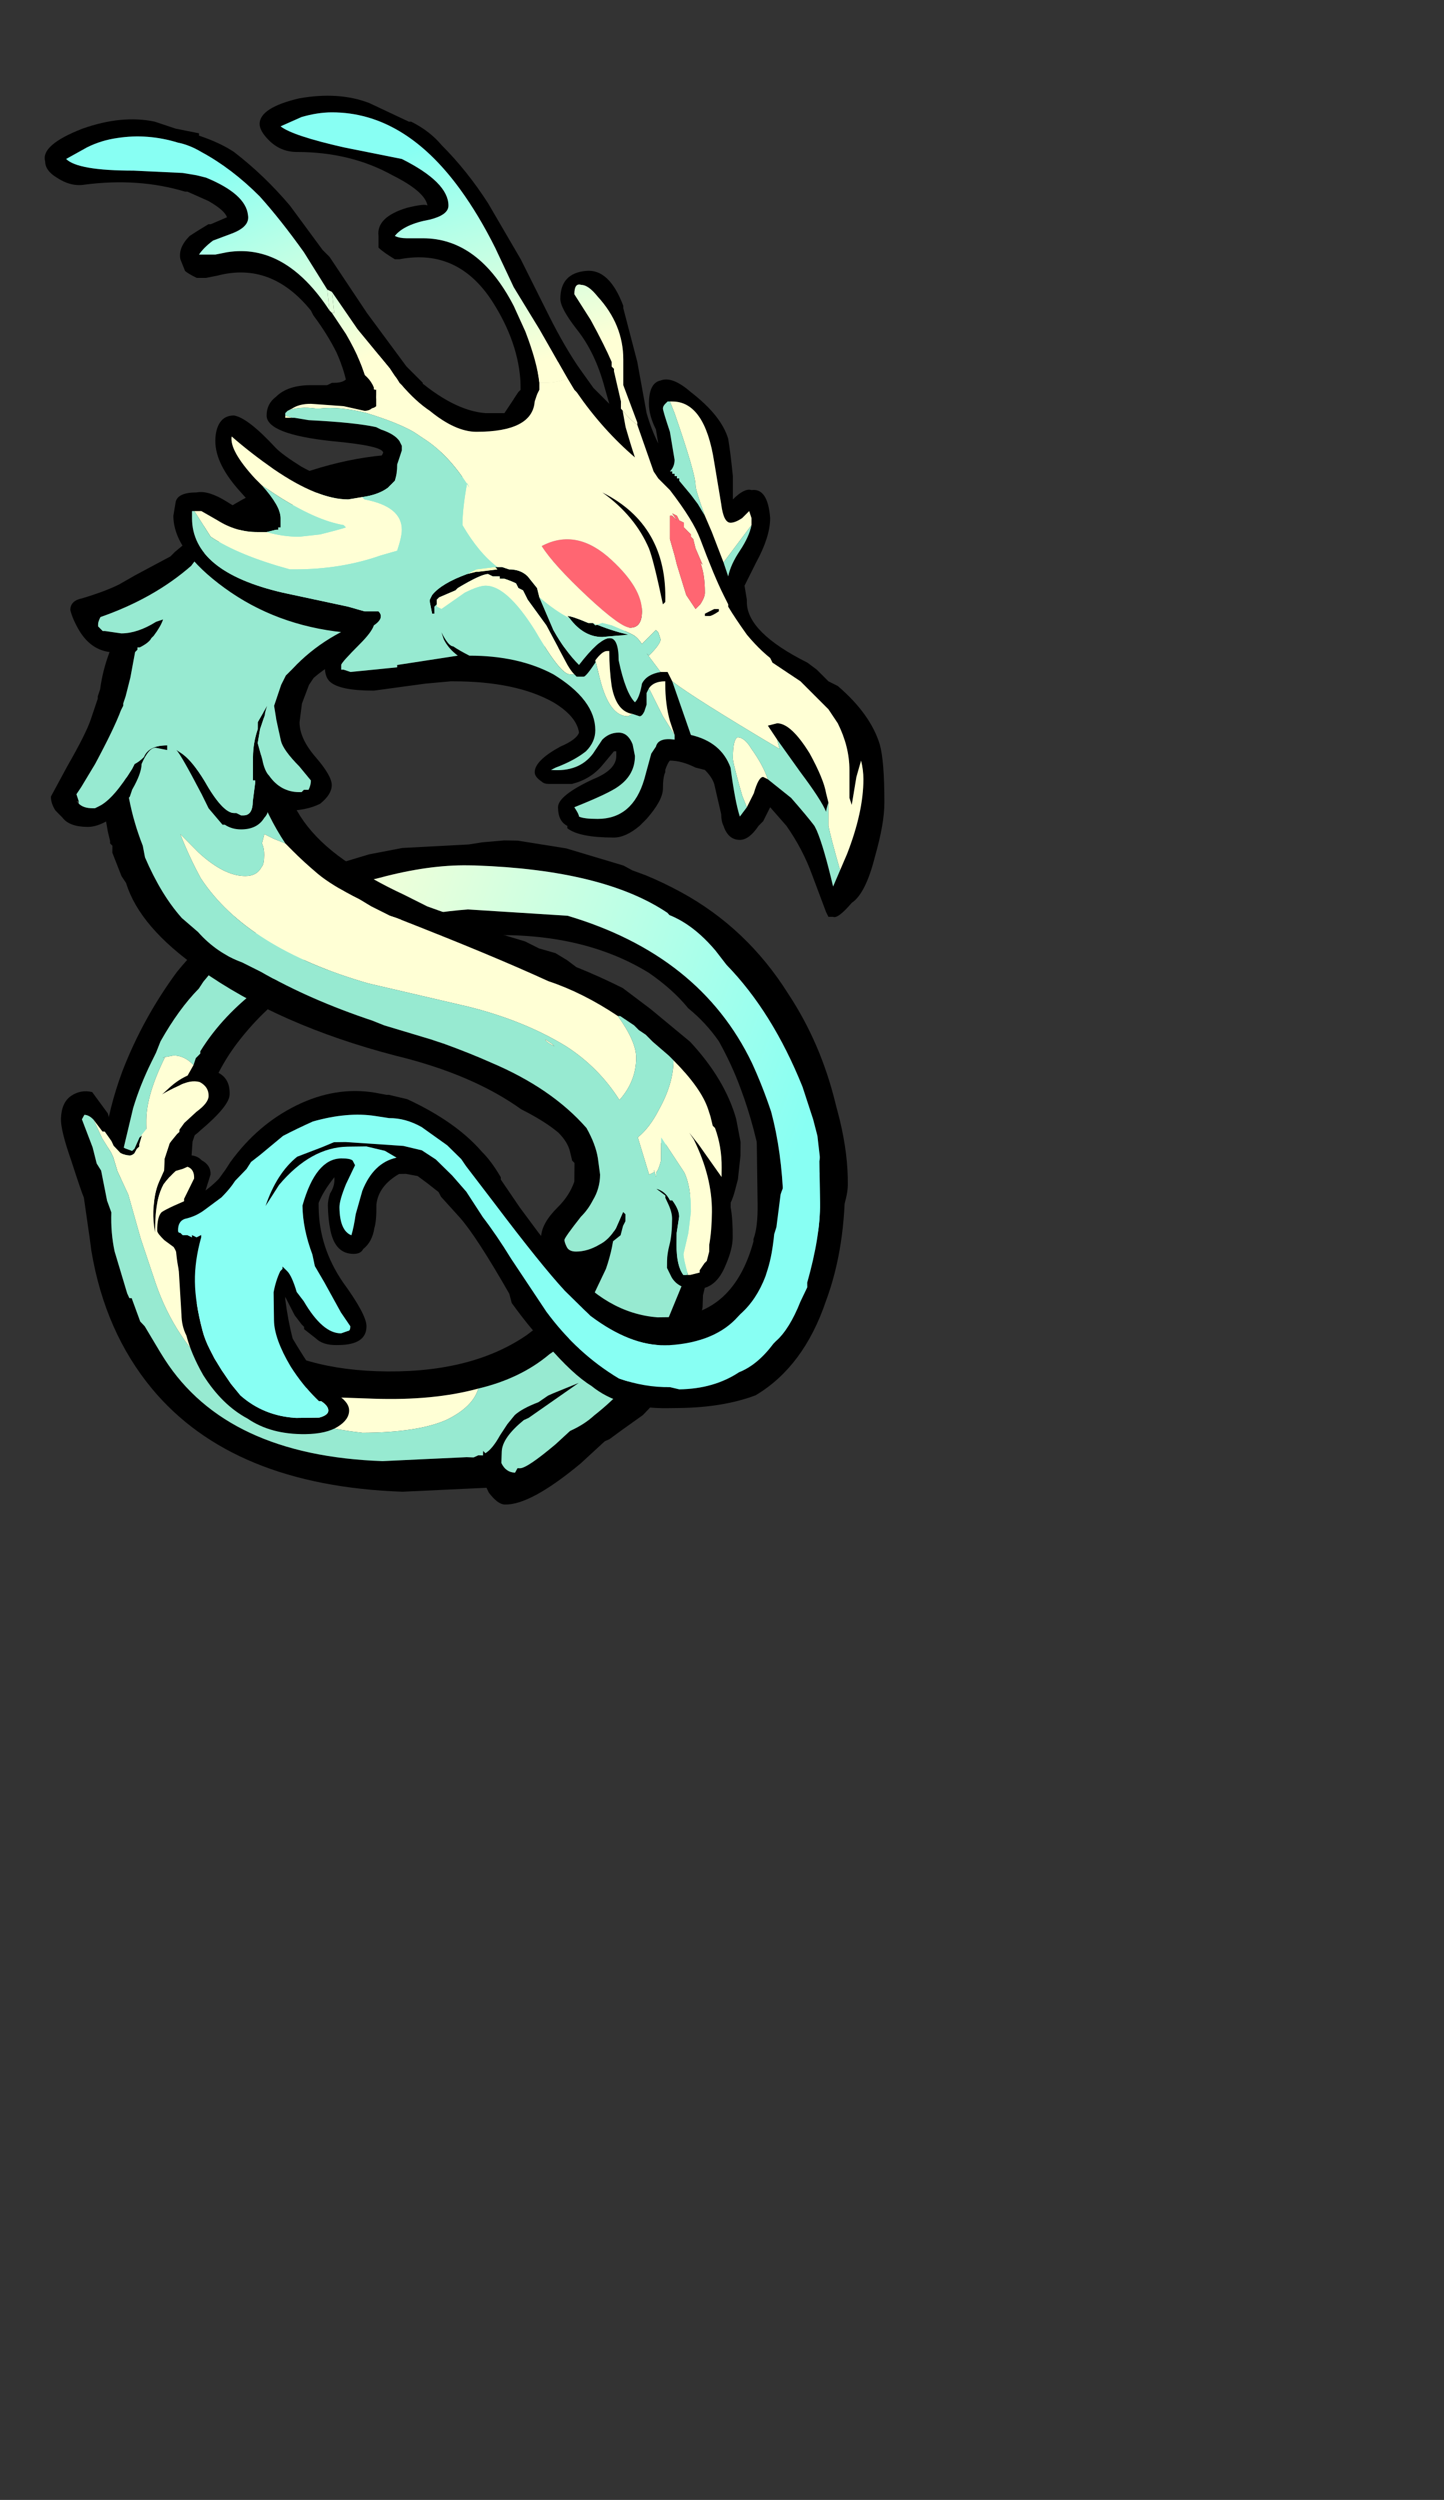 <?xml version="1.0" encoding="UTF-8" standalone="no"?>
<svg xmlns:ffdec="https://www.free-decompiler.com/flash" xmlns:xlink="http://www.w3.org/1999/xlink" ffdec:objectType="frame" height="331.7px" width="191.65px" xmlns="http://www.w3.org/2000/svg">
  <rect width="100%" height="100%" fill="#333333" stroke="none"/>
  <g transform="matrix(1.0, 0.0, 0.0, 1.0, 67.55, 210.7)">
    <use ffdec:characterId="746" ffdec:characterName="a_FairyDragonBody4" height="61.25" transform="matrix(0.84, 0.014, -0.011, 0.88, -53.248, -100.071)" width="117.6" xlink:href="#sprite0"/>
    <use ffdec:characterId="744" ffdec:characterName="a_FairyDragonBody3" height="64.4" transform="matrix(0.883, 0.031, -0.03, 0.871, -59.219, -69.295)" width="98.35" xlink:href="#sprite1"/>
    <use ffdec:characterId="742" ffdec:characterName="a_FairyDragonBody2" height="96.95" transform="matrix(0.886, 2.0E-4, -0.008, 0.884, -54.248, -125.404)" width="96.6" xlink:href="#sprite2"/>
    <use ffdec:characterId="740" ffdec:characterName="a_FairyDragonTail01" height="51.45" transform="matrix(0.876, -0.012, 0.012, 0.884, -46.929, -65.633)" width="104.3" xlink:href="#sprite3"/>
    <use ffdec:characterId="738" ffdec:characterName="a_FairyDragonBody1" height="56.7" transform="matrix(0.88, 8.0E-4, -0.004, 0.884, -60.586, -150.801)" width="94.15" xlink:href="#sprite4"/>
    <use ffdec:characterId="736" ffdec:characterName="a_FairyDragonHead" height="136.85" transform="matrix(0.884, 0.0, 0.0, 0.884, -61.866, -210.027)" width="126.35" xlink:href="#sprite5"/>
  </g>
  <defs>
    <g id="sprite0" transform="matrix(1.0, 0.0, 0.0, 1.0, 57.4, 53.9)">
      <use ffdec:characterId="745" height="8.75" transform="matrix(7.0, 0.0, 0.0, 7.0, -57.4, -53.9)" width="16.8" xlink:href="#shape0"/>
    </g>
    <g id="shape0" transform="matrix(1.0, 0.0, 0.0, 1.0, 8.2, 7.7)">
      <path d="M-7.75 -0.75 L-7.8 -0.5 -7.8 -0.1 -7.85 0.25 -7.85 0.4 Q-8.15 0.15 -8.1 -0.55 -8.05 -1.0 -8.2 -1.15 L-8.05 -1.8 Q-7.95 -2.2 -7.8 -2.6 -7.35 -3.75 -6.6 -4.75 -5.65 -5.9 -4.25 -6.65 -3.95 -6.8 -3.65 -6.9 L-3.45 -7.0 -2.3 -7.35 -1.55 -7.5 -0.05 -7.6 0.25 -7.65 0.75 -7.7 1.05 -7.7 2.15 -7.55 3.45 -7.2 3.65 -7.1 3.95 -7.0 Q4.35 -6.85 4.75 -6.65 6.25 -5.9 7.2 -4.5 7.95 -3.45 8.3 -2.15 L8.4 -1.8 Q8.6 -1.05 8.6 -0.4 8.6 -0.2 8.5 0.1 L8.35 0.65 8.35 0.6 8.2 1.0 Q8.2 0.65 8.1 0.15 L8.1 -0.25 8.05 -0.25 8.05 -0.35 8.0 -0.7 7.9 -1.45 7.8 -1.8 7.55 -2.5 Q6.85 -4.1 5.8 -5.1 L5.55 -5.4 Q5.05 -5.95 4.5 -6.15 L4.45 -6.2 Q3.0 -7.1 0.1 -7.15 L-0.05 -7.15 Q-0.95 -7.15 -2.05 -6.85 L-2.85 -6.65 Q-3.2 -6.5 -3.55 -6.35 -4.0 -6.15 -4.2 -6.0 L-4.25 -6.0 -4.85 -5.6 Q-5.55 -5.1 -6.0 -4.55 L-6.1 -4.4 Q-6.55 -3.95 -6.95 -3.25 L-7.05 -3.0 -7.15 -2.8 Q-7.4 -2.3 -7.55 -1.8 L-7.75 -0.95 -7.75 -0.75 M7.1 0.35 Q7.0 0.7 6.85 1.05 L6.8 1.05 Q6.75 0.75 6.75 0.2 L6.75 -0.25 6.7 -0.25 6.7 -0.55 Q6.5 -1.6 6.15 -2.45 5.95 -2.95 5.65 -3.45 5.35 -3.85 4.95 -4.15 4.6 -4.55 4.05 -4.9 2.55 -5.75 0.4 -5.65 L-0.05 -5.65 -0.15 -5.6 Q-1.15 -5.6 -2.0 -5.3 L-2.25 -5.25 -2.3 -5.2 -2.45 -5.1 Q-4.1 -4.7 -5.25 -3.2 -5.55 -2.8 -5.75 -2.35 L-6.0 -1.85 -6.1 -1.4 -6.2 -1.1 -6.25 -0.25 Q-6.35 0.2 -6.6 0.4 L-6.7 -0.05 -6.65 -0.2 -6.7 -0.2 -6.7 -0.3 -6.7 -0.75 Q-6.7 -1.4 -6.55 -1.95 L-6.5 -2.0 -6.5 -2.05 -6.4 -2.4 -6.2 -2.75 -6.15 -2.9 -6.05 -3.0 -6.05 -3.05 Q-5.55 -3.85 -4.65 -4.5 L-3.25 -5.35 -3.2 -5.4 Q-1.75 -6.05 -0.05 -6.2 L2.2 -6.1 Q5.2 -5.3 6.4 -3.0 6.65 -2.5 6.85 -1.95 7.1 -1.1 7.15 -0.05 L7.1 0.15 7.1 0.35" fill="#000000" fill-rule="evenodd" stroke="none"/>
      <path d="M-6.7 -0.3 Q-6.85 0.2 -7.1 0.3 L-7.15 0.15 Q-7.25 -1.2 -7.25 -1.55 -7.25 -2.1 -6.85 -2.9 L-6.9 -2.9 -6.65 -2.95 Q-6.4 -2.95 -6.2 -2.75 L-6.4 -2.4 -6.5 -2.05 -6.5 -2.0 -6.55 -1.95 Q-6.7 -1.4 -6.7 -0.75 L-6.7 -0.3" fill="#ffffd5" fill-rule="evenodd" stroke="none"/>
      <path d="M-7.75 -0.75 L-7.75 -0.95 -7.55 -1.8 Q-7.4 -2.3 -7.15 -2.8 L-7.05 -3.0 -6.95 -3.25 Q-6.55 -3.95 -6.1 -4.4 L-6.0 -4.55 Q-5.55 -5.1 -4.85 -5.6 L-4.25 -6.0 -4.2 -6.0 Q-3.8 -5.9 -3.45 -5.6 L-3.2 -5.4 -3.25 -5.35 -4.65 -4.5 Q-5.55 -3.85 -6.05 -3.05 L-6.05 -3.0 -6.15 -2.9 -6.2 -2.75 Q-6.4 -2.95 -6.65 -2.95 L-6.9 -2.9 -6.85 -2.9 Q-7.25 -2.1 -7.25 -1.55 -7.25 -1.2 -7.15 0.15 L-7.1 0.3 -7.25 0.35 Q-7.6 0.35 -7.7 -0.3 L-7.75 -0.75" fill="#97ead1" fill-rule="evenodd" stroke="none"/>
      <path d="M-4.2 -6.0 Q-4.0 -6.15 -3.55 -6.35 -3.2 -6.5 -2.85 -6.65 L-2.05 -6.85 Q-0.95 -7.15 -0.05 -7.15 L0.1 -7.15 Q3.0 -7.1 4.45 -6.2 L4.5 -6.15 Q5.05 -5.95 5.55 -5.4 L5.8 -5.1 Q6.85 -4.1 7.55 -2.5 L7.8 -1.8 7.9 -1.45 8.0 -0.7 8.05 -0.35 8.05 -0.25 8.1 -0.25 8.1 0.15 8.05 0.3 Q7.9 0.9 7.55 0.9 7.2 0.9 7.1 0.35 L7.1 0.15 7.15 -0.05 Q7.1 -1.1 6.85 -1.95 6.65 -2.5 6.4 -3.0 5.2 -5.3 2.2 -6.1 L-0.05 -6.2 Q-1.75 -6.05 -3.2 -5.4 L-3.45 -5.6 Q-3.8 -5.9 -4.2 -6.0" fill="url(#gradient0)" fill-rule="evenodd" stroke="none"/>
    </g>
    <linearGradient gradientTransform="matrix(0.007, 0.003, -0.049, 0.134, 0.65, -0.7)" gradientUnits="userSpaceOnUse" id="gradient0" spreadMethod="pad" x1="-819.2" x2="819.2">
      <stop offset="0.0" stop-color="#ffffd5"/>
      <stop offset="1.0" stop-color="#88fff3"/>
    </linearGradient>
    <g id="sprite1" transform="matrix(1.0, 0.0, 0.0, 1.0, 51.8, 61.6)">
      <use ffdec:characterId="743" height="9.2" transform="matrix(7.0, 0.0, 0.0, 7.0, -51.8, -61.6)" width="14.05" xlink:href="#shape1"/>
    </g>
    <g id="shape1" transform="matrix(1.0, 0.0, 0.0, 1.0, 7.4, 8.8)">
      <path d="M-5.25 -8.25 L-5.1 -8.4 Q-4.7 -8.8 -4.2 -8.8 L-4.15 -8.8 Q-3.8 -8.7 -3.8 -8.3 -3.8 -8.05 -4.4 -7.5 L-4.45 -7.45 Q-4.75 -7.2 -4.75 -7.05 L-4.7 -6.95 -4.6 -6.95 Q-4.45 -6.95 -4.35 -6.85 -4.15 -6.75 -4.15 -6.55 L-4.3 -6.0 Q-4.45 -5.55 -4.45 -5.3 -4.45 -5.1 -4.4 -4.85 L-4.35 -4.8 -4.15 -4.25 -3.85 -3.8 -3.35 -3.25 Q-2.25 -2.4 -0.45 -2.4 1.55 -2.4 2.75 -3.3 L3.05 -3.55 3.05 -3.6 3.25 -3.85 3.3 -3.8 3.3 -3.85 Q3.5 -4.2 3.65 -4.6 L3.75 -4.8 Q3.9 -5.2 4.0 -5.7 L4.05 -5.95 4.1 -6.15 Q4.15 -6.3 4.25 -6.45 4.35 -6.5 4.5 -6.6 L4.5 -6.4 4.55 -6.25 4.5 -6.15 4.5 -6.0 4.55 -5.7 Q4.55 -5.3 4.4 -4.8 L4.1 -4.1 Q3.9 -3.6 3.7 -3.3 L3.45 -3.05 3.25 -2.9 Q2.65 -2.35 1.75 -2.1 0.8 -1.8 -0.5 -1.8 L-1.2 -1.8 Q-2.0 -1.95 -2.65 -2.25 -2.85 -2.3 -3.05 -2.4 L-3.65 -2.85 -4.0 -3.3 -4.4 -3.8 -4.75 -4.4 Q-4.85 -4.8 -4.85 -5.15 L-4.85 -5.2 Q-4.85 -5.55 -4.7 -5.95 L-4.7 -6.0 -4.5 -6.45 Q-4.5 -6.65 -4.65 -6.7 L-4.75 -6.65 -4.9 -6.6 Q-5.05 -6.45 -5.15 -6.3 -5.3 -6.0 -5.3 -5.5 L-5.3 -5.25 Q-5.35 -5.5 -5.35 -5.7 -5.35 -6.1 -5.25 -6.35 L-5.15 -6.6 -5.15 -6.85 -5.05 -7.2 -4.9 -7.4 -4.85 -7.45 -4.85 -7.5 -4.75 -7.65 -4.5 -7.9 Q-4.25 -8.1 -4.25 -8.25 -4.25 -8.45 -4.45 -8.55 -4.65 -8.6 -4.9 -8.45 -5.1 -8.35 -5.25 -8.25 M6.3 -6.05 L6.3 -6.3 Q6.45 -6.05 6.5 -5.7 L6.65 -5.05 6.65 -4.95 6.6 -4.8 6.5 -4.3 6.5 -4.05 Q6.5 -3.95 6.35 -3.6 6.35 -3.25 6.1 -2.8 5.8 -2.2 5.3 -1.65 L4.85 -1.3 4.6 -1.1 4.5 -1.05 4.0 -0.55 Q2.95 0.4 2.4 0.4 2.25 0.4 2.05 0.15 L2.0 0.05 0.2 0.2 Q-3.45 0.2 -5.25 -1.85 -6.3 -3.05 -6.65 -4.8 L-6.7 -5.1 -6.85 -5.95 Q-6.9 -6.05 -7.15 -6.75 -7.4 -7.4 -7.4 -7.65 -7.4 -8.0 -7.2 -8.15 -7.0 -8.3 -6.75 -8.25 L-6.4 -7.8 -6.3 -7.5 Q-6.25 -7.3 -6.15 -7.25 L-6.15 -7.15 -6.1 -7.1 -6.0 -7.05 -5.85 -7.0 -5.8 -7.05 -5.7 -7.3 -5.65 -7.35 -5.7 -7.15 -5.7 -7.1 -5.75 -7.05 -5.8 -6.95 Q-5.85 -6.9 -5.9 -6.9 -6.0 -6.9 -6.1 -6.95 L-6.25 -7.1 -6.3 -7.2 -6.45 -7.4 -6.5 -7.4 -6.7 -7.65 Q-6.8 -7.75 -6.9 -7.75 L-6.95 -7.65 -6.7 -7.05 -6.6 -6.7 -6.5 -6.55 -6.35 -5.9 -6.25 -5.65 Q-6.25 -5.2 -6.15 -4.8 -6.0 -4.35 -5.85 -3.9 L-5.8 -3.8 -5.75 -3.8 -5.55 -3.3 -5.45 -3.2 -5.1 -2.65 -5.0 -2.5 Q-3.6 -0.45 -0.25 -0.45 L1.55 -0.6 1.7 -0.6 1.8 -0.65 1.9 -0.65 1.9 -0.75 1.95 -0.7 Q2.1 -0.8 2.25 -1.1 L2.4 -1.35 2.55 -1.55 Q2.7 -1.7 3.05 -1.85 L3.25 -2.0 3.35 -2.05 3.9 -2.3 2.85 -1.5 2.75 -1.45 Q2.3 -1.05 2.3 -0.75 L2.3 -0.5 Q2.4 -0.3 2.6 -0.3 L2.65 -0.4 2.7 -0.4 Q2.85 -0.4 3.45 -0.95 L3.75 -1.25 Q4.05 -1.4 4.25 -1.6 4.6 -1.9 4.85 -2.2 L4.85 -2.25 4.9 -2.25 5.2 -2.65 5.55 -3.2 5.6 -3.3 6.15 -4.8 6.15 -4.9 6.2 -4.95 6.2 -5.15 6.25 -5.2 6.25 -5.35 6.3 -5.75 6.3 -6.05" fill="#000000" fill-rule="evenodd" stroke="none"/>
      <path d="M5.4 -7.6 L5.25 -7.65 Q5.65 -7.9 5.95 -7.45 L5.4 -7.6" fill="#ffffff" fill-rule="evenodd" stroke="none"/>
      <path d="M-5.7 -7.3 L-5.55 -7.5 Q-5.5 -7.95 -5.25 -8.25 -5.1 -8.35 -4.9 -8.45 -4.65 -8.6 -4.45 -8.55 -4.25 -8.45 -4.25 -8.25 -4.25 -8.1 -4.5 -7.9 L-4.75 -7.65 -4.85 -7.5 -4.85 -7.45 -4.9 -7.4 -5.05 -7.2 -5.15 -6.85 -5.15 -6.6 -5.25 -6.35 Q-5.35 -6.1 -5.35 -5.7 -5.35 -5.5 -5.3 -5.25 L-5.3 -5.5 Q-5.3 -6.0 -5.15 -6.3 -5.05 -6.45 -4.9 -6.6 L-4.75 -6.65 -4.65 -6.7 Q-4.5 -6.65 -4.5 -6.45 L-4.7 -6.0 -4.7 -5.95 Q-4.85 -5.55 -4.85 -5.2 L-4.85 -5.15 Q-4.85 -4.8 -4.75 -4.4 L-4.4 -3.8 -4.0 -3.3 -3.65 -2.85 -3.05 -2.4 Q-2.85 -2.3 -2.65 -2.25 -2.0 -1.95 -1.2 -1.8 L-0.5 -1.8 Q0.8 -1.8 1.75 -2.1 1.65 -1.7 1.1 -1.4 0.5 -1.1 -0.7 -1.05 -2.6 -1.2 -3.85 -2.15 -4.8 -2.95 -5.25 -4.15 L-5.6 -5.1 -5.9 -6.05 -6.15 -6.55 -6.25 -6.85 -6.3 -6.95 -6.5 -7.25 -6.7 -7.65 -6.5 -7.4 -6.45 -7.4 -6.3 -7.2 -6.25 -7.1 -6.1 -6.95 Q-6.0 -6.9 -5.9 -6.9 -5.85 -6.9 -5.8 -6.95 L-5.75 -7.05 -5.7 -7.1 -5.7 -7.15 -5.65 -7.35 -5.7 -7.3" fill="#ffffd5" fill-rule="evenodd" stroke="none"/>
      <path d="M4.55 -5.7 L4.75 -6.65 5.6 -6.75 Q6.0 -6.75 6.25 -6.35 L6.3 -6.25 6.3 -6.05 6.3 -5.75 6.25 -5.35 6.25 -5.2 6.2 -5.15 6.2 -4.95 6.15 -4.9 6.15 -4.8 5.6 -3.3 5.55 -3.2 5.2 -2.65 4.9 -2.25 4.85 -2.25 4.85 -2.2 Q4.6 -1.9 4.25 -1.6 4.05 -1.4 3.75 -1.25 L3.45 -0.95 Q2.85 -0.4 2.7 -0.4 L2.65 -0.4 2.6 -0.3 Q2.4 -0.3 2.3 -0.5 L2.3 -0.75 Q2.3 -1.05 2.75 -1.45 L2.85 -1.5 3.9 -2.3 3.35 -2.05 3.25 -2.0 3.05 -1.85 Q2.7 -1.7 2.55 -1.55 L2.4 -1.35 2.25 -1.1 Q2.1 -0.8 1.95 -0.7 L1.9 -0.75 1.9 -0.65 1.8 -0.65 1.7 -0.6 1.55 -0.6 -0.25 -0.45 Q-3.6 -0.45 -5.0 -2.5 L-5.1 -2.65 -5.45 -3.2 -5.55 -3.3 -5.75 -3.8 -5.8 -3.8 -5.85 -3.9 Q-6.0 -4.35 -6.15 -4.8 -6.25 -5.2 -6.25 -5.65 L-6.35 -5.9 -6.5 -6.55 -6.6 -6.7 -6.7 -7.05 -6.95 -7.65 -6.9 -7.75 Q-6.8 -7.75 -6.7 -7.65 L-6.5 -7.25 -6.3 -6.95 -6.25 -6.85 -6.15 -6.55 -5.9 -6.05 -5.6 -5.1 -5.25 -4.15 Q-4.8 -2.95 -3.85 -2.15 -2.6 -1.2 -0.7 -1.05 0.5 -1.1 1.1 -1.4 1.65 -1.7 1.75 -2.1 2.65 -2.35 3.25 -2.9 L3.45 -3.05 3.7 -3.3 Q3.9 -3.6 4.1 -4.1 L4.4 -4.8 Q4.55 -5.3 4.55 -5.7" fill="#97ead1" fill-rule="evenodd" stroke="none"/>
    </g>
    <g id="sprite2" transform="matrix(1.0, 0.0, 0.0, 1.0, 47.25, 92.75)">
      <use ffdec:characterId="741" height="13.85" transform="matrix(7.0, 0.0, 0.0, 7.0, -47.25, -92.75)" width="13.8" xlink:href="#shape2"/>
    </g>
    <g id="shape2" transform="matrix(1.0, 0.0, 0.0, 1.0, 6.75, 13.25)">
      <path d="M-3.2 -11.25 L-2.85 -11.85 -2.85 -11.8 Q-2.85 -11.5 -2.9 -11.35 L-2.95 -11.3 -2.8 -10.35 -2.75 -10.3 -2.75 -10.25 Q-2.5 -9.25 -1.35 -8.5 -0.95 -8.2 -0.2 -7.85 L0.3 -7.6 1.0 -7.35 Q1.45 -7.1 1.9 -7.0 L2.4 -6.85 2.7 -6.7 3.05 -6.6 3.3 -6.45 3.5 -6.3 Q4.0 -6.1 4.5 -5.85 L5.1 -5.4 5.95 -4.7 Q6.7 -3.9 6.95 -3.05 L7.05 -2.55 7.05 -2.25 7.0 -1.75 6.95 -1.55 Q6.9 -1.35 6.85 -1.25 L6.85 -1.15 Q6.9 -0.9 6.9 -0.5 6.9 -0.25 6.75 0.1 6.55 0.6 6.15 0.6 L6.1 0.6 Q5.75 0.6 5.6 0.35 5.55 0.25 5.5 0.15 L5.5 0.0 Q5.5 -0.15 5.55 -0.35 5.6 -0.55 5.6 -0.9 5.6 -1.05 5.5 -1.25 L5.45 -1.35 5.45 -1.4 5.25 -1.55 Q5.45 -1.5 5.55 -1.3 L5.6 -1.3 Q5.75 -1.1 5.75 -0.95 L5.7 -0.6 5.7 -0.35 Q5.7 0.1 5.85 0.3 L5.95 0.3 6.0 0.3 6.2 0.25 6.2 0.2 6.3 0.05 6.35 0.0 6.4 -0.2 6.4 -0.35 Q6.45 -0.65 6.45 -1.05 6.45 -1.8 6.05 -2.6 L5.95 -2.75 6.15 -2.5 6.65 -1.8 6.65 -2.0 Q6.65 -2.45 6.5 -2.85 L6.45 -2.9 6.4 -3.1 6.35 -3.25 Q6.2 -3.7 5.6 -4.3 L5.5 -4.4 5.15 -4.7 5.0 -4.85 4.85 -4.95 4.75 -5.05 4.45 -5.25 4.4 -5.25 Q3.65 -5.75 2.9 -6.0 1.7 -6.55 -0.35 -7.35 L-0.5 -7.4 -0.9 -7.6 -1.15 -7.75 Q-1.75 -8.05 -2.05 -8.3 -2.35 -8.55 -2.6 -8.8 L-2.75 -8.95 Q-2.95 -9.25 -3.1 -9.55 L-3.15 -9.65 Q-3.25 -9.95 -3.3 -10.25 L-3.3 -10.45 Q-3.3 -10.95 -3.25 -11.15 L-3.2 -11.25 M4.55 -1.05 L4.6 -1.0 4.6 -0.85 4.55 -0.75 4.5 -0.55 4.25 -0.35 4.3 -0.3 Q3.95 0.25 3.45 0.25 3.05 0.25 2.85 -0.1 2.8 -0.3 2.8 -0.5 2.8 -0.8 3.15 -1.15 3.4 -1.4 3.5 -1.7 L3.5 -2.1 3.45 -2.15 3.4 -2.35 Q3.35 -2.55 3.15 -2.75 2.85 -3.0 2.35 -3.25 1.3 -4.0 -0.35 -4.4 -2.85 -5.05 -4.55 -6.25 -5.85 -7.15 -6.15 -8.1 L-6.25 -8.25 Q-6.35 -8.5 -6.45 -8.75 L-6.45 -8.9 -6.5 -8.95 -6.5 -9.0 -6.55 -9.2 -6.75 -10.3 -6.7 -10.3 -6.6 -11.2 Q-6.5 -12.0 -6.4 -12.15 -6.3 -11.75 -6.25 -11.2 -6.2 -10.75 -6.15 -10.2 L-6.15 -10.15 -6.1 -9.9 Q-6.0 -9.4 -5.8 -8.9 L-5.75 -8.65 Q-5.4 -7.85 -4.95 -7.35 L-4.6 -7.05 Q-4.2 -6.6 -3.65 -6.4 L-3.25 -6.2 Q-2.2 -5.6 -0.85 -5.15 L-0.6 -5.05 Q-0.1 -4.9 0.4 -4.75 L0.7 -4.65 Q1.25 -4.45 1.7 -4.25 3.0 -3.7 3.75 -2.85 3.95 -2.5 4.0 -2.2 L4.05 -1.85 Q4.05 -1.55 3.9 -1.3 3.8 -1.1 3.65 -0.95 3.3 -0.5 3.3 -0.45 3.3 -0.4 3.35 -0.3 3.4 -0.2 3.55 -0.2 3.8 -0.2 4.05 -0.35 4.25 -0.45 4.4 -0.7 L4.55 -1.05 4.55 -1.05" fill="#000000" fill-rule="evenodd" stroke="none"/>
      <path d="M-2.75 -8.95 L-2.6 -8.8 Q-2.35 -8.55 -2.05 -8.3 -1.75 -8.05 -1.15 -7.75 L-0.9 -7.6 -0.5 -7.4 -0.35 -7.35 Q1.7 -6.55 2.9 -6.0 3.65 -5.75 4.4 -5.25 4.8 -4.7 4.8 -4.35 4.8 -3.85 4.45 -3.45 4.0 -4.15 3.3 -4.6 2.4 -5.15 1.2 -5.45 L-0.95 -5.95 Q-3.55 -6.7 -4.55 -8.2 -4.8 -8.65 -5.0 -9.15 L-4.6 -8.75 Q-4.05 -8.25 -3.6 -8.25 -3.35 -8.25 -3.25 -8.45 -3.2 -8.5 -3.2 -8.7 -3.2 -8.85 -3.25 -8.95 L-3.2 -9.15 -3.0 -9.05 -2.75 -8.95 M5.6 -4.3 Q6.2 -3.7 6.35 -3.25 L6.4 -3.1 6.45 -2.9 6.5 -2.85 Q6.65 -2.45 6.65 -2.0 L6.65 -1.8 6.15 -2.5 5.95 -2.75 6.05 -2.6 Q6.45 -1.8 6.45 -1.05 6.45 -0.65 6.4 -0.35 L6.4 -0.2 6.35 0.0 6.3 0.05 6.2 0.2 6.2 0.25 6.0 0.3 5.95 0.3 Q5.85 -0.05 5.85 -0.15 L5.95 -0.6 6.0 -1.05 Q6.0 -1.6 5.85 -1.9 L5.35 -2.65 5.35 -2.15 Q5.3 -1.95 5.25 -1.9 L5.25 -1.8 5.2 -1.95 5.2 -1.9 5.1 -1.85 4.85 -2.65 Q5.1 -2.85 5.3 -3.25 5.6 -3.8 5.6 -4.3 M3.0 -4.65 L3.05 -4.6 Q2.85 -4.7 2.85 -4.75 L3.0 -4.65" fill="#ffffd5" fill-rule="evenodd" stroke="none"/>
      <path d="M-3.2 -11.25 L-3.25 -11.15 Q-3.3 -10.95 -3.3 -10.45 L-3.3 -10.25 Q-3.25 -9.95 -3.15 -9.65 L-3.1 -9.55 Q-2.95 -9.25 -2.75 -8.95 L-3.0 -9.05 -3.2 -9.15 -3.25 -8.95 Q-3.2 -8.85 -3.2 -8.7 -3.2 -8.5 -3.25 -8.45 -3.35 -8.25 -3.6 -8.25 -4.05 -8.25 -4.6 -8.75 L-5.0 -9.15 Q-4.8 -8.65 -4.55 -8.2 -3.55 -6.7 -0.95 -5.95 L1.2 -5.45 Q2.4 -5.15 3.3 -4.6 4.0 -4.15 4.45 -3.45 4.8 -3.85 4.8 -4.35 4.8 -4.7 4.4 -5.25 L4.45 -5.25 4.75 -5.05 4.85 -4.95 5.0 -4.85 5.15 -4.7 5.5 -4.4 5.6 -4.3 Q5.6 -3.8 5.3 -3.25 5.1 -2.85 4.85 -2.65 L5.1 -1.85 5.2 -1.9 5.2 -1.95 5.25 -1.8 5.25 -1.9 Q5.3 -1.95 5.35 -2.15 L5.35 -2.65 5.85 -1.9 Q6.0 -1.6 6.0 -1.05 L5.95 -0.6 5.85 -0.15 Q5.85 -0.05 5.95 0.3 L5.85 0.3 Q5.7 0.1 5.7 -0.35 L5.7 -0.6 5.75 -0.95 Q5.75 -1.1 5.6 -1.3 L5.55 -1.3 Q5.45 -1.5 5.25 -1.55 L5.45 -1.4 5.45 -1.35 Q5.55 -1.15 5.55 -0.9 L5.5 -0.7 Q5.45 -0.55 5.35 -0.5 5.25 -0.55 5.2 -0.9 5.15 -1.1 5.05 -1.15 L5.0 -1.2 Q4.95 -1.2 4.85 -1.1 4.75 -1.05 4.7 -1.05 4.6 -1.05 4.55 -1.1 L4.55 -1.05 4.55 -1.05 4.4 -0.7 Q4.25 -0.45 4.05 -0.35 3.8 -0.2 3.55 -0.2 3.4 -0.2 3.35 -0.3 3.3 -0.4 3.3 -0.45 3.3 -0.5 3.65 -0.95 3.8 -1.1 3.9 -1.3 4.05 -1.55 4.05 -1.85 L4.0 -2.2 Q3.95 -2.5 3.75 -2.85 3.0 -3.7 1.7 -4.25 1.25 -4.45 0.7 -4.65 L0.4 -4.75 Q-0.1 -4.9 -0.6 -5.05 L-0.85 -5.15 Q-2.2 -5.6 -3.25 -6.2 L-3.65 -6.4 Q-4.2 -6.6 -4.6 -7.05 L-4.95 -7.35 Q-5.4 -7.85 -5.75 -8.65 L-5.8 -8.9 Q-6.0 -9.4 -6.1 -9.9 L-6.15 -10.15 -6.15 -10.2 Q-6.2 -10.75 -6.25 -11.2 -6.1 -11.55 -5.9 -11.9 -5.7 -12.3 -5.45 -12.55 L-5.3 -12.7 -4.85 -13.05 -4.8 -13.1 -4.75 -13.1 -4.7 -13.15 Q-4.1 -13.4 -3.7 -12.95 -3.25 -12.45 -3.2 -11.25 M3.0 -4.65 L2.85 -4.75 Q2.85 -4.7 3.05 -4.6 L3.0 -4.65" fill="#97ead1" fill-rule="evenodd" stroke="none"/>
    </g>
    <g id="sprite3" transform="matrix(1.0, 0.0, 0.0, 1.0, 62.65, 49.7)">
      <use ffdec:characterId="739" height="7.35" transform="matrix(7.0, 0.0, 0.0, 7.0, -62.65, -49.7)" width="14.9" xlink:href="#shape3"/>
    </g>
    <g id="shape3" transform="matrix(1.0, 0.0, 0.0, 1.0, 8.95, 7.1)">
      <path d="M5.4 -5.2 L5.4 -5.45 5.45 -5.75 5.5 -5.95 5.5 -6.35 5.55 -6.35 5.8 -5.75 Q5.95 -5.3 5.95 -5.1 5.95 -3.6 5.5 -2.45 5.0 -1.05 3.95 -0.45 3.25 -0.2 2.3 -0.2 L2.05 -0.2 Q1.0 -0.2 0.4 -0.7 0.0 -0.95 -0.55 -1.6 -0.8 -1.8 -1.3 -2.5 L-1.35 -2.7 Q-2.05 -3.95 -2.4 -4.35 L-2.8 -4.8 -2.85 -4.9 -3.1 -5.1 -3.3 -5.25 -3.55 -5.3 -3.7 -5.3 Q-4.15 -5.05 -4.2 -4.65 -4.2 -4.3 -4.25 -4.15 -4.3 -3.85 -4.5 -3.7 -4.55 -3.6 -4.7 -3.6 -5.1 -3.6 -5.2 -4.1 -5.25 -4.35 -5.25 -4.65 -5.25 -4.75 -5.2 -4.9 -5.1 -5.05 -5.1 -5.2 L-5.1 -5.25 Q-5.35 -4.95 -5.45 -4.7 L-5.45 -4.6 Q-5.45 -3.75 -4.95 -3.0 -4.45 -2.3 -4.45 -2.05 -4.45 -1.65 -5.05 -1.65 L-5.1 -1.65 Q-5.4 -1.65 -5.55 -1.8 L-5.8 -2.0 -5.8 -2.05 -5.85 -2.1 -6.0 -2.3 -6.2 -2.7 -6.2 -2.65 Q-6.15 -2.2 -6.05 -1.8 -5.85 -1.45 -5.55 -1.0 L-5.25 -0.75 -5.05 -0.55 Q-4.85 -0.4 -4.85 -0.25 -4.85 -0.05 -5.1 0.1 -5.35 0.25 -5.8 0.25 -6.55 0.25 -7.05 -0.1 -7.6 -0.4 -8.0 -1.05 -8.25 -1.5 -8.35 -1.9 -8.45 -2.1 -8.45 -2.35 L-8.5 -3.4 Q-8.5 -3.65 -8.6 -3.8 L-8.8 -3.95 Q-8.95 -4.1 -8.95 -4.15 -8.95 -4.45 -8.85 -4.55 -8.7 -4.65 -8.05 -4.9 -7.8 -5.05 -7.6 -5.25 L-7.45 -5.45 -7.35 -5.6 Q-6.75 -6.4 -5.9 -6.8 -5.05 -7.2 -4.2 -7.05 L-3.95 -7.0 -3.9 -7.0 -3.5 -6.9 Q-2.45 -6.4 -1.9 -5.75 -1.7 -5.55 -1.5 -5.2 L-1.5 -5.15 -1.1 -4.55 -0.7 -4.0 Q-0.35 -3.55 -0.1 -3.3 0.75 -2.25 1.85 -2.15 L2.15 -2.15 Q3.5 -2.2 3.95 -3.75 L3.95 -3.8 Q4.05 -4.05 4.05 -4.55 L4.05 -5.95 4.1 -5.95 4.15 -5.7 4.15 -5.85 4.1 -5.95 4.15 -6.0 Q4.35 -5.9 4.45 -5.45 L4.5 -5.2 4.5 -5.15 4.55 -5.05 4.55 -4.75 4.45 -4.05 4.4 -3.9 Q4.35 -3.45 4.25 -3.15 L4.2 -3.0 Q4.0 -2.5 3.65 -2.2 L3.6 -2.15 Q3.1 -1.6 2.1 -1.55 L2.0 -1.55 Q1.25 -1.55 0.4 -2.2 L-0.15 -2.75 Q-0.65 -3.3 -1.65 -4.65 L-2.25 -5.45 -2.35 -5.6 -2.65 -5.9 -3.2 -6.3 Q-3.55 -6.5 -3.9 -6.5 L-4.2 -6.55 Q-4.8 -6.65 -5.55 -6.45 -5.9 -6.3 -6.2 -6.15 -6.45 -5.95 -6.7 -5.75 L-6.9 -5.6 -7.0 -5.45 -7.25 -5.2 Q-7.35 -5.05 -7.5 -4.9 L-7.55 -4.85 -7.9 -4.6 Q-8.1 -4.45 -8.35 -4.4 -8.5 -4.35 -8.5 -4.15 -8.5 -4.1 -8.45 -4.1 L-8.4 -4.05 -8.3 -4.05 -8.2 -4.0 -8.2 -4.05 -8.1 -4.0 -8.0 -4.05 -8.0 -4.0 Q-8.15 -3.5 -8.15 -3.05 -8.15 -2.6 -8.0 -2.0 -7.95 -1.8 -7.85 -1.6 L-7.75 -1.4 -7.6 -1.15 -7.4 -0.85 -7.2 -0.6 Q-6.7 -0.15 -6.0 -0.1 L-5.5 -0.1 Q-5.3 -0.15 -5.3 -0.25 -5.3 -0.35 -5.45 -0.45 L-5.5 -0.45 -5.55 -0.5 Q-5.85 -0.8 -6.1 -1.2 -6.45 -1.8 -6.45 -2.2 L-6.45 -2.8 Q-6.4 -3.05 -6.3 -3.25 L-6.25 -3.3 -6.25 -3.35 -6.15 -3.25 Q-6.05 -3.15 -5.95 -2.8 L-5.8 -2.6 Q-5.4 -1.9 -5.0 -1.9 L-4.85 -1.95 Q-4.8 -1.95 -4.8 -2.05 L-5.0 -2.35 -5.35 -3.0 -5.55 -3.35 -5.6 -3.6 Q-5.8 -4.15 -5.8 -4.65 -5.5 -5.65 -4.95 -5.65 -4.75 -5.65 -4.7 -5.6 L-4.65 -5.5 -4.85 -5.1 Q-5.0 -4.75 -5.0 -4.6 -5.0 -4.1 -4.75 -4.0 -4.7 -4.15 -4.65 -4.45 L-4.5 -4.95 Q-4.25 -5.55 -3.75 -5.65 L-4.0 -5.8 -4.4 -5.9 -4.8 -5.9 Q-5.6 -5.9 -6.3 -5.1 L-6.6 -4.65 Q-6.35 -5.35 -5.9 -5.7 L-5.35 -5.9 -5.1 -6.0 -4.85 -6.0 -3.6 -5.9 -3.2 -5.8 -2.9 -5.6 -2.55 -5.25 -2.25 -4.9 -1.9 -4.35 Q-1.6 -3.95 -1.3 -3.45 L-0.55 -2.3 Q0.1 -1.4 1.0 -0.85 1.55 -0.65 2.1 -0.65 L2.3 -0.6 Q3.05 -0.6 3.6 -0.95 4.0 -1.1 4.35 -1.55 L4.4 -1.6 Q4.7 -1.85 4.95 -2.45 L5.1 -2.75 5.1 -2.85 Q5.4 -3.85 5.4 -4.55 L5.4 -5.2" fill="#000000" fill-rule="evenodd" stroke="none"/>
      <path d="M5.4 -5.2 L5.4 -4.55 Q5.4 -3.85 5.1 -2.85 L5.1 -2.75 4.95 -2.45 Q4.7 -1.85 4.4 -1.6 L4.35 -1.55 Q4.0 -1.1 3.6 -0.95 3.05 -0.6 2.3 -0.6 L2.1 -0.65 Q1.55 -0.65 1.0 -0.85 0.1 -1.4 -0.55 -2.3 L-1.3 -3.45 Q-1.6 -3.95 -1.9 -4.35 L-2.25 -4.9 -2.55 -5.25 -2.9 -5.6 -3.2 -5.8 -3.6 -5.9 -4.85 -6.0 -5.1 -6.0 -5.35 -5.9 -5.9 -5.7 Q-6.35 -5.35 -6.6 -4.65 L-6.3 -5.1 Q-5.6 -5.9 -4.8 -5.9 L-4.4 -5.9 -4.0 -5.8 -3.75 -5.65 Q-4.25 -5.55 -4.5 -4.95 L-4.65 -4.45 Q-4.7 -4.15 -4.75 -4.0 -5.0 -4.1 -5.0 -4.6 -5.0 -4.75 -4.85 -5.1 L-4.65 -5.5 -4.7 -5.6 Q-4.75 -5.65 -4.95 -5.65 -5.5 -5.65 -5.8 -4.65 -5.8 -4.15 -5.6 -3.6 L-5.55 -3.35 -5.35 -3.0 -5.0 -2.35 -4.8 -2.05 Q-4.8 -1.95 -4.85 -1.95 L-5.0 -1.9 Q-5.4 -1.9 -5.8 -2.6 L-5.95 -2.8 Q-6.05 -3.15 -6.15 -3.25 L-6.25 -3.35 -6.25 -3.3 -6.3 -3.25 Q-6.4 -3.05 -6.45 -2.8 L-6.45 -2.2 Q-6.45 -1.8 -6.1 -1.2 -5.85 -0.8 -5.55 -0.5 L-5.5 -0.45 -5.45 -0.45 Q-5.3 -0.35 -5.3 -0.25 -5.3 -0.15 -5.5 -0.1 L-6.0 -0.1 Q-6.7 -0.15 -7.2 -0.6 L-7.4 -0.85 -7.6 -1.15 -7.75 -1.4 -7.85 -1.6 Q-7.95 -1.8 -8.0 -2.0 -8.15 -2.6 -8.15 -3.05 -8.15 -3.5 -8.0 -4.0 L-8.0 -4.05 -8.1 -4.0 -8.2 -4.05 -8.2 -4.0 -8.3 -4.05 -8.4 -4.05 -8.45 -4.1 Q-8.5 -4.1 -8.5 -4.15 -8.5 -4.35 -8.35 -4.4 -8.1 -4.45 -7.9 -4.6 L-7.55 -4.85 -7.5 -4.9 Q-7.35 -5.05 -7.25 -5.2 L-7.0 -5.45 -6.9 -5.6 -6.7 -5.75 Q-6.45 -5.95 -6.2 -6.15 -5.9 -6.3 -5.55 -6.45 -4.8 -6.65 -4.2 -6.55 L-3.9 -6.5 Q-3.55 -6.5 -3.2 -6.3 L-2.65 -5.9 -2.35 -5.6 -2.25 -5.45 -1.65 -4.65 Q-0.65 -3.3 -0.15 -2.75 L0.4 -2.2 Q1.25 -1.55 2.0 -1.55 L2.1 -1.55 Q3.1 -1.6 3.6 -2.15 L3.65 -2.2 Q4.0 -2.5 4.2 -3.0 L4.25 -3.15 Q4.35 -3.45 4.4 -3.9 L4.45 -4.05 4.55 -4.75 Q4.65 -5.05 4.85 -5.25 5.1 -5.5 5.3 -5.3 L5.4 -5.2" fill="#88fff3" fill-rule="evenodd" stroke="none"/>
    </g>
    <g id="sprite4" transform="matrix(1.0, 0.0, 0.0, 1.0, 50.05, 49.0)">
      <use ffdec:characterId="737" height="8.1" transform="matrix(7.0, 0.0, 0.0, 7.0, -50.05, -49.0)" width="13.45" xlink:href="#shape4"/>
    </g>
    <g id="shape4" transform="matrix(1.0, 0.0, 0.0, 1.0, 7.15, 7.0)">
      <path d="M-4.65 -0.7 L-4.65 -0.6 -4.9 -0.65 Q-5.05 -0.65 -5.2 -0.3 -5.2 -0.1 -5.4 0.25 L-5.45 0.4 -5.7 0.7 -5.7 0.75 -5.9 0.95 -5.9 0.9 Q-6.15 1.05 -6.35 1.05 -6.75 1.05 -6.9 0.85 L-7.05 0.7 Q-7.15 0.55 -7.15 0.4 L-6.8 -0.25 Q-6.4 -0.95 -6.3 -1.25 L-6.15 -1.7 -6.15 -1.75 -6.1 -1.9 Q-6.05 -2.3 -5.9 -2.7 -6.3 -2.75 -6.55 -3.15 -6.7 -3.4 -6.75 -3.6 -6.75 -3.8 -6.5 -3.85 -6.0 -4.0 -5.7 -4.15 L-5.35 -4.35 -4.6 -4.75 -4.5 -4.85 -4.2 -5.1 -4.05 -5.25 -3.7 -5.55 Q-3.25 -5.9 -2.6 -6.2 -0.95 -6.95 0.55 -6.95 1.15 -7.05 1.75 -6.95 L1.85 -6.95 Q3.15 -6.8 3.65 -6.55 L3.8 -6.45 4.05 -6.35 Q4.9 -5.95 5.55 -5.45 6.25 -4.45 6.3 -3.8 6.25 -3.35 5.9 -2.95 5.3 -2.15 3.9 -2.15 3.65 -2.15 1.8 -2.65 L0.7 -2.9 Q-0.7 -2.85 -1.5 -2.15 L-1.6 -2.0 -1.75 -1.6 -1.8 -1.2 Q-1.8 -0.85 -1.45 -0.45 -1.1 -0.05 -1.1 0.15 -1.1 0.35 -1.35 0.55 -1.65 0.7 -2.1 0.7 L-2.2 0.7 -2.45 0.55 Q-2.45 0.75 -2.55 0.85 -2.7 1.1 -3.05 1.1 -3.25 1.1 -3.4 1.0 L-3.45 1.0 -3.75 0.65 -3.9 0.35 Q-4.35 -0.5 -4.45 -0.6 L-4.3 -0.5 Q-4.1 -0.35 -3.85 0.05 -3.45 0.75 -3.2 0.75 L-3.15 0.75 -3.05 0.8 -3.0 0.8 Q-2.8 0.8 -2.8 0.5 L-2.75 0.1 -2.75 0.05 -2.8 0.05 -2.8 -0.45 Q-2.8 -0.75 -2.7 -1.05 L-2.7 -1.2 -2.5 -1.55 Q-2.55 -1.4 -2.55 -1.35 L-2.65 -1.05 -2.7 -0.75 -2.6 -0.4 Q-2.55 -0.15 -2.45 -0.05 -2.2 0.3 -1.8 0.3 L-1.75 0.3 -1.7 0.25 -1.6 0.25 Q-1.55 0.15 -1.55 0.05 L-1.8 -0.25 Q-2.15 -0.6 -2.2 -0.8 L-2.3 -1.25 -2.35 -1.55 -2.2 -2.0 -2.1 -2.2 -1.95 -2.35 Q-1.25 -3.1 -0.15 -3.45 L0.0 -3.45 Q1.2 -3.45 2.3 -3.1 3.4 -2.8 3.75 -2.8 4.95 -2.8 5.4 -3.35 5.6 -3.65 5.6 -3.95 L5.6 -4.15 Q5.6 -4.45 5.25 -4.85 4.85 -5.35 4.2 -5.7 2.85 -6.45 1.1 -6.5 L-0.2 -6.45 Q-0.75 -6.35 -1.3 -6.15 L-1.5 -6.1 -1.85 -5.9 Q-3.1 -5.45 -3.9 -4.8 L-4.0 -4.75 -4.15 -4.55 Q-4.95 -3.85 -6.1 -3.45 -6.15 -3.35 -6.15 -3.3 L-6.15 -3.25 -6.05 -3.15 -6.0 -3.15 -5.65 -3.1 Q-5.3 -3.1 -4.9 -3.35 L-4.75 -3.4 Q-4.8 -3.25 -4.95 -3.05 L-5.0 -3.0 Q-5.05 -2.9 -5.25 -2.8 L-5.3 -2.8 -5.3 -2.75 -5.35 -2.7 -5.45 -2.15 -5.55 -1.75 -5.6 -1.6 -5.6 -1.55 -5.65 -1.45 Q-5.8 -1.05 -6.2 -0.3 L-6.5 0.2 -6.6 0.35 -6.55 0.5 -6.6 0.5 -6.55 0.55 Q-6.45 0.65 -6.25 0.65 L-6.2 0.65 -6.1 0.6 Q-5.8 0.45 -5.4 -0.2 L-5.35 -0.3 Q-5.25 -0.35 -5.15 -0.45 -5.05 -0.7 -4.65 -0.7" fill="#000000" fill-rule="evenodd" stroke="none"/>
      <path d="M-4.65 -0.7 Q-5.05 -0.7 -5.15 -0.45 -5.25 -0.35 -5.35 -0.3 L-5.4 -0.2 Q-5.8 0.45 -6.1 0.6 L-6.2 0.65 -6.25 0.65 Q-6.45 0.65 -6.55 0.55 L-6.55 0.5 -6.6 0.35 -6.5 0.2 -6.2 -0.3 Q-5.8 -1.05 -5.65 -1.45 L-5.6 -1.55 -5.6 -1.6 -5.55 -1.75 -5.45 -2.15 -5.35 -2.7 -5.3 -2.75 -5.3 -2.8 -5.25 -2.8 Q-5.05 -2.9 -5.0 -3.0 L-4.95 -3.05 Q-4.8 -3.25 -4.75 -3.4 L-4.9 -3.35 Q-5.3 -3.1 -5.65 -3.1 L-6.0 -3.15 -6.05 -3.15 -6.15 -3.25 -6.15 -3.3 Q-6.15 -3.35 -6.1 -3.45 -4.95 -3.85 -4.15 -4.55 L-4.0 -4.75 -3.9 -4.8 Q-3.1 -5.45 -1.85 -5.9 L-1.5 -6.1 -1.3 -6.15 Q-0.75 -6.35 -0.2 -6.45 L1.1 -6.5 Q2.85 -6.45 4.2 -5.7 4.85 -5.35 5.25 -4.85 5.6 -4.45 5.6 -4.15 L5.6 -3.95 Q5.6 -3.65 5.4 -3.35 4.95 -2.8 3.75 -2.8 3.4 -2.8 2.3 -3.1 1.2 -3.45 0.0 -3.45 L-0.15 -3.45 Q-1.25 -3.1 -1.95 -2.35 L-2.1 -2.2 -2.2 -2.0 -2.35 -1.55 -2.3 -1.25 -2.2 -0.8 Q-2.15 -0.6 -1.8 -0.25 L-1.55 0.05 Q-1.55 0.15 -1.6 0.25 L-1.7 0.25 -1.75 0.3 -1.8 0.3 Q-2.2 0.3 -2.45 -0.05 -2.55 -0.15 -2.6 -0.4 L-2.7 -0.75 -2.65 -1.05 -2.55 -1.35 Q-2.55 -1.4 -2.5 -1.55 L-2.7 -1.2 -2.7 -1.05 Q-2.8 -0.75 -2.8 -0.45 L-2.8 0.05 -2.75 0.05 -2.75 0.1 -2.8 0.5 Q-2.8 0.8 -3.0 0.8 L-3.05 0.8 -3.15 0.75 -3.2 0.75 Q-3.45 0.75 -3.85 0.05 -4.1 -0.35 -4.3 -0.5 -4.45 -0.7 -4.65 -0.7" fill="#97ead1" fill-rule="evenodd" stroke="none"/>
    </g>
    <g id="sprite5" transform="matrix(1.0, 0.0, 0.0, 1.0, 71.75, 135.8)">
      <use ffdec:characterId="704" height="13.85" transform="matrix(7.0, 0.0, 0.0, 7.0, -52.15, -95.9)" width="15.25" xlink:href="#shape5"/>
      <use ffdec:characterId="705" height="6.55" transform="matrix(7.0, 0.0, 0.0, 7.0, -71.4, -122.15)" width="11.75" xlink:href="#shape6"/>
      <use ffdec:characterId="706" height="0.9" transform="matrix(7.0, 0.0, 0.0, 7.0, -31.15, -81.55)" width="1.35" xlink:href="#shape7"/>
    </g>
    <g id="shape5" transform="matrix(1.0, 0.0, 0.0, 1.0, 7.45, 13.7)">
      <path d="M4.95 -8.25 L4.95 -8.4 4.9 -8.55 4.75 -8.4 Q4.6 -8.3 4.5 -8.3 4.35 -8.3 4.3 -8.7 L4.15 -9.6 Q3.95 -10.9 3.25 -10.9 L3.2 -10.9 3.15 -10.9 3.1 -10.85 Q3.05 -10.8 3.05 -10.75 3.05 -10.7 3.2 -10.25 L3.3 -9.65 Q3.3 -9.5 3.2 -9.4 L3.25 -9.4 3.25 -9.35 3.3 -9.35 3.3 -9.3 3.35 -9.3 3.35 -9.25 3.4 -9.25 3.4 -9.2 3.65 -8.9 3.8 -8.7 3.95 -8.45 4.1 -8.1 4.35 -7.45 4.45 -7.15 Q4.5 -7.4 4.7 -7.7 4.9 -8.0 4.95 -8.25 M0.7 -11.9 L0.85 -11.9 1.15 -11.75 1.3 -11.55 1.55 -11.2 1.9 -10.85 1.8 -11.2 Q1.6 -11.95 1.2 -12.45 0.85 -12.9 0.85 -13.1 0.85 -13.65 1.4 -13.7 1.9 -13.75 2.2 -12.95 L2.2 -12.9 2.5 -11.75 2.7 -10.65 Q2.8 -10.3 2.95 -10.0 L2.9 -10.3 Q2.75 -10.6 2.75 -10.85 2.75 -11.3 3.0 -11.35 3.25 -11.45 3.65 -11.1 4.3 -10.6 4.45 -10.1 4.5 -9.8 4.55 -9.3 L4.55 -8.8 Q4.8 -9.05 4.95 -9.0 5.3 -9.05 5.35 -8.4 5.35 -8.0 5.05 -7.45 L4.8 -6.95 4.85 -6.65 4.85 -6.6 Q4.85 -5.95 6.15 -5.3 L6.35 -5.15 6.6 -4.9 6.8 -4.8 Q7.5 -4.2 7.7 -3.55 7.8 -3.2 7.8 -2.3 7.8 -1.85 7.6 -1.15 7.4 -0.35 7.1 -0.15 6.8 0.2 6.7 0.15 L6.6 0.15 6.55 0.05 6.25 -0.75 Q6.05 -1.3 5.7 -1.8 L5.35 -2.2 5.2 -1.9 5.1 -1.8 Q4.9 -1.5 4.7 -1.5 4.45 -1.5 4.35 -1.8 4.3 -1.9 4.3 -2.05 L4.15 -2.7 Q4.1 -2.85 3.95 -3.0 L3.75 -3.05 Q3.45 -3.2 3.2 -3.2 3.15 -3.15 3.1 -3.0 L3.1 -2.95 Q3.05 -2.85 3.05 -2.6 3.05 -2.35 2.7 -1.95 L2.55 -1.8 Q2.25 -1.55 2.0 -1.55 1.25 -1.55 1.0 -1.75 L1.0 -1.8 Q0.8 -1.9 0.8 -2.2 0.8 -2.45 1.55 -2.8 2.05 -3.0 2.05 -3.3 L2.05 -3.4 2.0 -3.4 1.75 -3.1 Q1.5 -2.8 1.1 -2.7 L0.6 -2.7 Q0.5 -2.7 0.45 -2.75 0.3 -2.85 0.3 -2.95 0.3 -3.2 0.85 -3.5 1.2 -3.65 1.25 -3.8 1.2 -4.15 0.7 -4.45 -0.1 -4.9 -1.45 -4.9 L-1.5 -4.9 -2.05 -4.85 -3.15 -4.7 Q-3.9 -4.7 -4.1 -4.9 -4.2 -5.0 -4.2 -5.2 -4.25 -5.45 -3.8 -5.95 -5.25 -6.1 -6.35 -6.9 -7.45 -7.7 -7.45 -8.45 L-7.4 -8.75 Q-7.35 -8.95 -6.95 -8.95 -6.7 -9.0 -6.3 -8.75 L-5.9 -8.5 -5.6 -8.5 -6.0 -8.95 Q-6.55 -9.55 -6.55 -10.05 -6.55 -10.3 -6.45 -10.45 -6.35 -10.6 -6.15 -10.6 -5.85 -10.55 -5.25 -9.9 -5.1 -9.75 -4.7 -9.5 -4.15 -9.2 -3.9 -9.2 -3.45 -9.2 -3.15 -9.35 L-3.05 -9.6 -2.95 -9.8 Q-2.95 -9.95 -4.05 -10.05 -5.45 -10.2 -5.45 -10.6 -5.45 -10.85 -5.25 -11.0 -5.0 -11.25 -4.5 -11.25 L-3.6 -11.25 Q-3.55 -11.2 -3.5 -11.15 L-3.5 -11.25 -3.45 -11.25 Q-3.35 -11.25 -3.25 -11.35 L-3.25 -11.3 -3.1 -11.2 -3.1 -11.05 Q-3.1 -10.7 -3.35 -10.7 L-3.8 -10.8 -4.5 -10.85 Q-4.75 -10.85 -4.9 -10.75 L-5.0 -10.7 -5.05 -10.65 -5.05 -10.6 -5.05 -10.55 -4.9 -10.55 -4.85 -10.55 -4.55 -10.5 Q-3.55 -10.45 -3.1 -10.35 L-3.0 -10.3 Q-2.7 -10.2 -2.6 -10.05 L-2.55 -9.95 -2.55 -9.85 -2.65 -9.55 Q-2.65 -9.35 -2.7 -9.2 L-2.85 -9.05 Q-3.05 -8.9 -3.4 -8.85 L-3.7 -8.8 Q-4.35 -8.8 -5.3 -9.45 -5.8 -9.8 -6.2 -10.15 -6.25 -9.85 -5.7 -9.25 L-5.55 -9.1 Q-5.15 -8.65 -5.15 -8.4 L-5.15 -8.2 -5.2 -8.2 -5.2 -8.15 -5.25 -8.15 -5.45 -8.1 -5.65 -8.1 Q-6.1 -8.1 -6.5 -8.35 L-6.85 -8.55 -7.0 -8.55 -7.05 -8.55 -7.05 -8.4 Q-7.05 -7.25 -5.1 -6.8 L-3.7 -6.5 -3.35 -6.4 -3.05 -6.4 Q-3.0 -6.35 -3.0 -6.3 -3.0 -6.2 -3.15 -6.1 -3.2 -5.95 -3.45 -5.7 -3.85 -5.3 -3.85 -5.25 L-3.85 -5.15 -3.8 -5.15 -3.65 -5.1 -2.65 -5.2 -2.65 -5.25 -1.35 -5.45 Q-1.55 -5.6 -1.65 -5.8 L-1.7 -5.95 Q-1.55 -5.65 -1.45 -5.65 -1.3 -5.55 -1.1 -5.45 -0.05 -5.45 0.7 -5.05 1.6 -4.5 1.6 -3.85 1.6 -3.6 1.4 -3.4 1.15 -3.2 0.75 -3.05 L0.65 -3.0 Q1.25 -2.95 1.55 -3.35 L1.75 -3.65 Q1.9 -3.8 2.1 -3.8 2.3 -3.8 2.4 -3.55 L2.45 -3.3 Q2.45 -2.9 2.1 -2.65 1.9 -2.5 1.15 -2.2 1.25 -2.05 1.25 -2.0 1.35 -1.95 1.65 -1.95 2.4 -1.95 2.65 -2.8 L2.8 -3.35 2.9 -3.5 Q2.95 -3.7 3.3 -3.65 L3.3 -3.75 3.2 -4.05 Q3.1 -4.4 3.1 -4.85 L3.1 -4.9 Q2.85 -4.9 2.75 -4.75 L2.7 -4.65 2.7 -4.4 2.65 -4.25 Q2.6 -4.15 2.55 -4.15 L2.4 -4.2 Q2.05 -4.25 1.95 -4.8 1.9 -5.15 1.9 -5.55 L1.85 -5.55 Q1.75 -5.55 1.6 -5.35 L1.6 -5.3 Q1.4 -5.0 1.35 -5.0 L1.2 -5.0 1.15 -5.05 Q1.05 -5.15 0.95 -5.35 L0.55 -6.1 0.15 -6.65 0.05 -6.85 -0.05 -6.9 -0.1 -7.0 Q-0.2 -7.05 -0.35 -7.1 L-0.45 -7.1 -0.45 -7.15 -0.6 -7.15 -0.7 -7.2 Q-0.85 -7.2 -1.35 -6.9 L-1.4 -6.85 -1.75 -6.7 -1.8 -6.65 -1.8 -6.55 -1.85 -6.5 -1.85 -6.35 -1.9 -6.35 -1.95 -6.6 -1.95 -6.65 -1.9 -6.75 Q-1.7 -7.0 -1.15 -7.2 L-0.95 -7.25 -0.9 -7.25 -0.5 -7.3 -0.55 -7.35 -0.4 -7.35 -0.25 -7.3 Q0.0 -7.3 0.15 -7.15 L0.35 -6.9 0.4 -6.7 0.7 -6.0 Q0.95 -5.55 1.25 -5.25 2.1 -6.35 2.1 -5.35 2.25 -4.65 2.45 -4.45 2.55 -4.55 2.6 -4.85 2.7 -5.05 3.0 -5.1 L3.15 -5.1 3.25 -4.9 3.65 -3.75 Q4.3 -3.6 4.5 -3.05 4.6 -2.3 4.7 -2.0 L4.85 -2.2 5.0 -2.5 Q5.1 -2.85 5.2 -2.85 L5.3 -2.8 5.8 -2.4 Q6.15 -2.0 6.3 -1.8 L6.35 -1.7 Q6.5 -1.35 6.7 -0.5 L6.85 -0.85 7.0 -1.2 Q7.35 -2.1 7.35 -2.8 7.35 -3.0 7.3 -3.2 L7.2 -2.85 7.1 -2.25 7.05 -2.4 7.05 -3.0 Q7.05 -3.5 6.8 -4.0 L6.6 -4.3 6.0 -4.9 5.4 -5.3 5.35 -5.4 Q5.1 -5.6 4.85 -5.9 4.6 -6.25 4.45 -6.5 L4.45 -6.55 4.35 -6.75 Q4.15 -7.15 3.85 -7.95 3.7 -8.35 3.2 -9.0 L2.95 -9.25 2.85 -9.4 2.5 -10.4 2.5 -10.45 2.2 -11.25 2.2 -11.8 Q2.2 -12.55 1.65 -13.15 1.45 -13.4 1.3 -13.4 1.15 -13.45 1.15 -13.2 L1.5 -12.65 Q1.8 -12.1 1.95 -11.75 L1.95 -11.65 2.0 -11.6 2.0 -11.55 2.15 -10.9 2.25 -10.35 Q2.35 -10.0 2.45 -9.7 1.75 -10.3 1.2 -11.1 L1.15 -11.15 1.0 -11.4 0.8 -11.75 0.7 -11.75 Q0.45 -11.75 0.35 -11.65 L0.4 -11.3 0.4 -11.15 0.35 -11.05 0.3 -10.9 Q0.25 -10.25 -0.95 -10.25 -1.4 -10.25 -1.95 -10.7 -2.25 -10.9 -2.55 -11.25 L-2.6 -11.3 -2.75 -11.55 -2.3 -11.45 Q-1.45 -10.7 -0.75 -10.65 L-0.35 -10.65 -0.05 -11.1 0.0 -11.15 0.0 -11.3 0.05 -11.55 0.1 -11.75 0.25 -11.9 0.3 -11.9 0.65 -11.9 0.7 -11.9 M0.3 -11.9 L0.3 -11.9 M1.75 -8.95 Q3.15 -8.25 3.1 -6.6 L3.05 -6.55 Q2.85 -7.5 2.75 -7.75 2.45 -8.45 1.75 -8.95 M3.95 -6.35 L4.15 -6.45 4.25 -6.45 4.25 -6.4 Q4.1 -6.3 4.05 -6.3 L3.95 -6.3 3.95 -6.35 M5.5 -3.65 L5.3 -3.95 5.5 -4.0 Q5.8 -4.0 6.2 -3.35 6.5 -2.8 6.55 -2.5 L6.6 -2.3 Q6.55 -2.15 6.55 -2.1 6.45 -2.35 6.0 -2.95 L5.5 -3.65 M1.05 -6.25 L1.0 -6.3 Q1.1 -6.3 1.45 -6.15 L1.55 -6.15 Q1.9 -6.0 2.3 -5.9 L1.75 -5.85 Q1.35 -5.85 1.05 -6.25 M-3.45 -11.1 L-3.45 -11.1" fill="#000000" fill-rule="evenodd" stroke="none"/>
      <path d="M3.2 -10.9 L3.25 -10.9 Q3.95 -10.9 4.15 -9.6 L4.3 -8.7 Q4.35 -8.3 4.5 -8.3 4.6 -8.3 4.75 -8.4 L4.9 -8.55 4.95 -8.4 4.95 -8.25 4.35 -7.45 4.1 -8.1 3.95 -8.45 Q3.75 -9.0 3.75 -9.1 3.75 -9.35 3.3 -10.65 L3.2 -10.9 M-3.25 -11.35 Q-3.5 -11.7 -3.5 -11.85 -3.5 -12.35 -3.0 -11.85 L-2.75 -11.55 -2.6 -11.3 -2.55 -11.25 Q-2.25 -10.9 -1.95 -10.7 -1.4 -10.25 -0.95 -10.25 0.25 -10.25 0.3 -10.9 L0.35 -11.05 0.4 -11.15 0.4 -11.3 0.5 -11.3 Q0.8 -11.3 1.0 -11.4 L1.15 -11.15 1.2 -11.1 Q1.75 -10.3 2.45 -9.7 2.35 -10.0 2.25 -10.35 L2.15 -10.9 2.15 -10.75 Q2.35 -10.5 2.5 -10.4 L2.85 -9.4 2.95 -9.25 3.2 -9.0 Q3.7 -8.35 3.85 -7.95 4.15 -7.15 4.35 -6.75 L4.45 -6.55 4.45 -6.5 Q4.6 -6.25 4.85 -5.9 5.1 -5.6 5.35 -5.4 L5.4 -5.3 6.0 -4.9 6.6 -4.3 6.8 -4.0 Q7.05 -3.5 7.05 -3.0 L7.05 -2.4 7.1 -2.25 7.2 -2.85 7.3 -3.2 Q7.35 -3.0 7.35 -2.8 7.35 -2.1 7.0 -1.2 L6.85 -0.85 Q6.65 -1.55 6.6 -1.8 L6.6 -2.3 6.55 -2.5 Q6.5 -2.8 6.2 -3.35 5.8 -4.0 5.5 -4.0 L5.3 -3.95 5.5 -3.65 5.55 -3.45 Q3.7 -4.55 3.25 -4.9 L3.15 -5.1 3.0 -5.1 2.7 -5.5 2.75 -5.45 Q3.0 -5.7 3.0 -5.8 L2.95 -5.95 2.9 -6.0 2.6 -5.7 Q2.5 -5.85 2.4 -5.9 L2.3 -5.95 1.95 -6.1 1.75 -6.15 1.6 -6.1 1.55 -6.15 1.45 -6.15 Q1.1 -6.3 1.0 -6.3 L1.05 -6.25 Q0.75 -6.4 0.4 -6.7 L0.35 -6.9 0.15 -7.15 Q0.0 -7.3 -0.25 -7.3 L-0.4 -7.35 -0.55 -7.35 -0.5 -7.35 Q-0.9 -7.65 -1.25 -8.25 -1.25 -8.6 -1.15 -9.15 L-1.1 -9.05 Q-1.5 -9.7 -2.0 -10.05 L-2.3 -10.25 Q-2.65 -10.45 -3.3 -10.65 -3.9 -10.8 -4.3 -10.75 L-4.4 -10.75 Q-4.75 -10.8 -5.0 -10.7 L-4.9 -10.75 Q-4.75 -10.85 -4.5 -10.85 L-3.8 -10.8 -3.35 -10.7 Q-3.1 -10.7 -3.1 -11.05 L-3.1 -11.2 -3.25 -11.3 -3.25 -11.35 M5.3 -2.8 L5.2 -2.85 Q5.1 -2.85 5.0 -2.5 L4.85 -2.2 4.75 -2.45 Q4.55 -3.15 4.55 -3.25 4.55 -3.65 4.65 -3.7 4.8 -3.7 4.95 -3.45 5.2 -3.1 5.3 -2.8 M-1.75 -6.7 L-1.4 -6.85 -1.35 -6.9 Q-0.85 -7.2 -0.7 -7.2 L-0.6 -7.15 -0.45 -7.15 -0.45 -7.1 -0.35 -7.1 Q-0.2 -7.05 -0.1 -7.0 L-0.05 -6.9 0.05 -6.85 0.15 -6.65 0.55 -6.1 0.95 -5.35 Q1.05 -5.15 1.15 -5.05 L1.05 -5.05 Q0.85 -5.05 0.3 -6.0 -0.3 -6.95 -0.75 -6.95 -0.9 -6.95 -1.2 -6.8 L-1.7 -6.45 -1.8 -6.5 -1.8 -6.65 -1.75 -6.7 M1.6 -5.35 Q1.75 -5.55 1.85 -5.55 L1.9 -5.55 Q1.9 -5.15 1.95 -4.8 2.05 -4.25 2.4 -4.2 L2.3 -4.15 Q1.9 -4.15 1.7 -4.95 L1.6 -5.35 M2.75 -4.75 Q2.85 -4.9 3.1 -4.9 L3.1 -4.85 Q3.1 -4.4 3.2 -4.05 L3.3 -3.75 3.05 -4.15 2.75 -4.75 M-7.0 -8.55 L-6.85 -8.55 -6.5 -8.35 Q-6.1 -8.1 -5.65 -8.1 L-5.45 -8.1 Q-5.1 -8.0 -4.75 -8.0 L-4.3 -8.05 Q-3.9 -8.15 -3.75 -8.2 L-3.8 -8.25 Q-4.4 -8.35 -5.25 -8.9 L-5.55 -9.1 -5.7 -9.25 Q-6.25 -9.85 -6.2 -10.15 -5.8 -9.8 -5.3 -9.45 -4.35 -8.8 -3.7 -8.8 L-3.4 -8.85 -3.35 -8.8 Q-2.55 -8.65 -2.55 -8.15 -2.55 -8.0 -2.65 -7.7 L-3.0 -7.6 Q-3.85 -7.3 -4.85 -7.3 L-4.95 -7.3 Q-6.05 -7.6 -6.65 -8.0 L-7.0 -8.55 M1.75 -8.95 Q2.45 -8.45 2.75 -7.75 2.85 -7.5 3.05 -6.55 L3.1 -6.6 Q3.15 -8.25 1.75 -8.95 M3.65 -8.0 L3.65 -8.05 3.5 -8.2 3.5 -8.3 3.4 -8.35 3.35 -8.45 3.25 -8.5 3.35 -8.35 3.25 -8.45 3.2 -8.45 3.2 -7.95 3.3 -7.6 3.35 -7.4 3.55 -6.75 3.75 -6.45 3.85 -6.55 Q3.95 -6.7 3.95 -6.8 3.95 -7.2 3.85 -7.45 L3.9 -7.4 3.75 -7.75 3.7 -7.95 3.65 -8.0 M1.95 -7.5 Q1.2 -8.2 0.45 -7.8 0.7 -7.4 1.45 -6.7 2.15 -6.05 2.35 -6.05 2.6 -6.05 2.6 -6.4 2.6 -6.9 1.95 -7.5 M3.95 -6.35 L3.95 -6.3 4.05 -6.3 Q4.1 -6.3 4.25 -6.4 L4.25 -6.45 4.15 -6.45 3.95 -6.35" fill="#ffffd5" fill-rule="evenodd" stroke="none"/>
      <path d="M-0.55 -7.35 L-0.5 -7.3 -0.9 -7.25 -0.95 -7.25 -1.15 -7.2 -0.95 -7.3 -0.55 -7.35" fill="#ffffc1" fill-rule="evenodd" stroke="none"/>
      <path d="M-4.9 -10.55 L-5.05 -10.55 -5.05 -10.6 -4.9 -10.55" fill="url(#gradient1)" fill-rule="evenodd" stroke="none"/>
      <path d="M0.65 -11.9 L0.7 -11.9 0.65 -11.9 M2.15 -10.9 L2.0 -11.55 2.0 -11.6 1.95 -11.65 1.95 -11.75 Q1.8 -12.1 1.5 -12.65 L1.15 -13.2 Q1.15 -13.45 1.3 -13.4 1.45 -13.4 1.65 -13.15 2.2 -12.55 2.2 -11.8 L2.2 -11.25 2.5 -10.45 2.5 -10.4 Q2.35 -10.5 2.15 -10.75 L2.15 -10.9 M0.4 -11.3 L0.35 -11.65 Q0.45 -11.75 0.7 -11.75 L0.8 -11.75 1.0 -11.4 Q0.8 -11.3 0.5 -11.3 L0.4 -11.3 M0.3 -11.9 L0.3 -11.9" fill="url(#gradient2)" fill-rule="evenodd" stroke="none"/>
      <path d="M3.2 -10.9 L3.3 -10.65 Q3.75 -9.35 3.75 -9.1 3.75 -9.0 3.95 -8.45 L3.8 -8.7 3.65 -8.9 3.4 -9.2 3.4 -9.25 3.35 -9.25 3.35 -9.3 3.3 -9.3 3.3 -9.35 3.25 -9.35 3.25 -9.4 3.2 -9.4 Q3.3 -9.5 3.3 -9.65 L3.2 -10.25 Q3.05 -10.7 3.05 -10.75 3.05 -10.8 3.1 -10.85 L3.15 -10.9 3.2 -10.9 M4.35 -7.45 L4.95 -8.25 Q4.9 -8.0 4.7 -7.7 4.5 -7.4 4.45 -7.15 L4.35 -7.45 M6.85 -0.85 L6.7 -0.5 Q6.5 -1.35 6.35 -1.7 L6.3 -1.8 Q6.15 -2.0 5.8 -2.4 L5.3 -2.8 Q5.2 -3.1 4.95 -3.45 4.8 -3.7 4.65 -3.7 4.55 -3.65 4.55 -3.25 4.55 -3.15 4.75 -2.45 L4.85 -2.2 4.7 -2.0 Q4.6 -2.3 4.5 -3.05 4.3 -3.6 3.65 -3.75 L3.25 -4.9 Q3.7 -4.55 5.55 -3.45 L5.5 -3.65 6.0 -2.95 Q6.45 -2.35 6.55 -2.1 6.55 -2.15 6.6 -2.3 L6.6 -1.8 Q6.65 -1.55 6.85 -0.85 M3.0 -5.1 Q2.7 -5.05 2.6 -4.85 2.55 -4.55 2.45 -4.45 2.25 -4.65 2.1 -5.35 2.1 -6.35 1.25 -5.25 0.95 -5.55 0.7 -6.0 L0.4 -6.7 Q0.75 -6.4 1.05 -6.25 1.35 -5.85 1.75 -5.85 L2.3 -5.9 Q1.9 -6.0 1.55 -6.15 L1.6 -6.1 1.75 -6.15 1.95 -6.1 2.3 -5.95 2.4 -5.9 Q2.5 -5.85 2.6 -5.7 L2.9 -6.0 2.95 -5.95 3.0 -5.8 Q3.0 -5.7 2.75 -5.45 L2.7 -5.5 3.0 -5.1 M-1.15 -7.2 Q-1.7 -7.0 -1.9 -6.75 L-1.95 -6.65 -1.95 -6.6 -1.9 -6.35 -1.85 -6.35 -1.85 -6.5 -1.8 -6.55 -1.8 -6.65 -1.75 -6.7 -1.8 -6.65 -1.8 -6.5 -1.7 -6.45 -1.2 -6.8 Q-0.9 -6.95 -0.75 -6.95 -0.3 -6.95 0.3 -6.0 0.85 -5.05 1.05 -5.05 L1.15 -5.05 1.2 -5.0 1.35 -5.0 Q1.4 -5.0 1.6 -5.3 L1.6 -5.35 1.7 -4.95 Q1.9 -4.15 2.3 -4.15 L2.4 -4.2 2.55 -4.15 Q2.6 -4.15 2.65 -4.25 L2.7 -4.4 2.7 -4.65 2.75 -4.75 3.05 -4.15 3.3 -3.75 3.3 -3.65 Q2.95 -3.7 2.9 -3.5 L2.8 -3.35 2.65 -2.8 Q2.4 -1.95 1.65 -1.95 1.35 -1.95 1.25 -2.0 1.25 -2.05 1.15 -2.2 1.9 -2.5 2.1 -2.65 2.45 -2.9 2.45 -3.3 L2.4 -3.55 Q2.3 -3.8 2.1 -3.8 1.9 -3.8 1.75 -3.65 L1.55 -3.35 Q1.25 -2.95 0.65 -3.0 L0.75 -3.05 Q1.15 -3.2 1.4 -3.4 1.6 -3.6 1.6 -3.85 1.6 -4.5 0.7 -5.05 -0.05 -5.45 -1.1 -5.45 -1.3 -5.55 -1.45 -5.65 -1.55 -5.65 -1.7 -5.95 L-1.65 -5.8 Q-1.55 -5.6 -1.35 -5.45 L-2.65 -5.25 -2.65 -5.2 -3.65 -5.1 -3.8 -5.15 -3.85 -5.15 -3.85 -5.25 Q-3.85 -5.3 -3.45 -5.7 -3.2 -5.95 -3.15 -6.1 -3.0 -6.2 -3.0 -6.3 -3.0 -6.35 -3.05 -6.4 L-3.35 -6.4 -3.7 -6.5 -5.1 -6.8 Q-7.05 -7.25 -7.05 -8.4 L-7.05 -8.55 -7.0 -8.55 -6.65 -8.0 Q-6.05 -7.6 -4.95 -7.3 L-4.85 -7.3 Q-3.85 -7.3 -3.0 -7.6 L-2.65 -7.7 Q-2.55 -8.0 -2.55 -8.15 -2.55 -8.65 -3.35 -8.8 L-3.4 -8.85 Q-3.05 -8.9 -2.85 -9.05 L-2.7 -9.2 Q-2.65 -9.35 -2.65 -9.55 L-2.55 -9.85 -2.55 -9.95 -2.6 -10.05 Q-2.7 -10.2 -3.0 -10.3 L-3.1 -10.35 Q-3.55 -10.45 -4.55 -10.5 L-4.85 -10.55 -4.9 -10.55 -5.05 -10.6 -5.05 -10.65 -5.0 -10.7 Q-4.75 -10.8 -4.4 -10.75 L-4.3 -10.75 Q-3.9 -10.8 -3.3 -10.65 -2.65 -10.45 -2.3 -10.25 L-2.0 -10.05 Q-1.5 -9.7 -1.1 -9.05 L-1.15 -9.15 Q-1.25 -8.6 -1.25 -8.25 -0.9 -7.65 -0.5 -7.35 L-0.55 -7.35 -0.95 -7.3 -1.15 -7.2 M-5.45 -8.1 L-5.25 -8.15 -5.2 -8.15 -5.2 -8.2 -5.15 -8.2 -5.15 -8.4 Q-5.15 -8.65 -5.55 -9.1 L-5.25 -8.9 Q-4.4 -8.35 -3.8 -8.25 L-3.75 -8.2 Q-3.9 -8.15 -4.3 -8.05 L-4.75 -8.0 Q-5.1 -8.0 -5.45 -8.1" fill="#97ead1" fill-rule="evenodd" stroke="none"/>
      <path d="M1.95 -7.5 Q2.6 -6.9 2.6 -6.4 2.6 -6.05 2.35 -6.05 2.15 -6.05 1.45 -6.7 0.7 -7.4 0.45 -7.8 1.2 -8.2 1.95 -7.5 M3.65 -8.0 L3.7 -7.95 3.75 -7.75 3.9 -7.4 3.85 -7.45 Q3.95 -7.2 3.95 -6.8 3.95 -6.7 3.85 -6.55 L3.75 -6.45 3.55 -6.75 3.35 -7.4 3.3 -7.6 3.2 -7.95 3.2 -8.45 3.25 -8.45 3.35 -8.35 3.25 -8.5 3.35 -8.45 3.4 -8.35 3.5 -8.3 3.5 -8.2 3.65 -8.05 3.65 -8.0" fill="#ff6672" fill-rule="evenodd" stroke="none"/>
    </g>
    <linearGradient gradientTransform="matrix(-0.001, -0.003, 0.137, -0.04, 12.7, -18.0)" gradientUnits="userSpaceOnUse" id="gradient1" spreadMethod="pad" x1="-819.2" x2="819.2">
      <stop offset="0.004" stop-color="#ffffc1"/>
      <stop offset="1.0" stop-color="#88fff3"/>
    </linearGradient>
    <linearGradient gradientTransform="matrix(-0.001, -0.003, 0.137, -0.04, 12.7, -18.0)" gradientUnits="userSpaceOnUse" id="gradient2" spreadMethod="pad" x1="-819.2" x2="819.2">
      <stop offset="0.004" stop-color="#ffffd5"/>
      <stop offset="1.0" stop-color="#88fff3"/>
    </linearGradient>
    <g id="shape6" transform="matrix(1.0, 0.0, 0.0, 1.0, 10.2, 17.45)">
      <path d="M0.35 -11.05 Q0.1 -10.95 -0.15 -10.95 L-0.05 -11.1 0.0 -11.15 Q0.0 -12.05 -0.55 -12.95 -1.3 -14.2 -2.6 -13.95 L-2.7 -13.95 Q-2.95 -14.1 -3.05 -14.2 -3.05 -14.25 -3.05 -14.45 -3.1 -14.85 -2.45 -15.05 -2.05 -15.15 -2.0 -15.1 -2.05 -15.4 -2.75 -15.75 -3.65 -16.25 -4.8 -16.25 -5.15 -16.25 -5.4 -16.5 -5.6 -16.7 -5.6 -16.85 -5.6 -17.2 -4.75 -17.4 -3.9 -17.55 -3.25 -17.3 L-2.4 -16.9 -2.35 -16.9 Q-1.95 -16.7 -1.7 -16.4 -1.15 -15.85 -0.7 -15.15 L0.0 -13.95 0.6 -12.75 Q0.95 -12.05 1.3 -11.55 L1.55 -11.2 1.5 -11.0 1.2 -11.1 1.15 -11.15 1.0 -11.4 0.4 -12.45 -0.15 -13.35 -0.55 -14.2 Q-0.9 -14.9 -1.3 -15.45 -2.5 -17.1 -4.05 -17.1 -4.35 -17.1 -4.7 -17.0 L-5.15 -16.8 Q-4.9 -16.6 -3.8 -16.35 L-2.55 -16.1 Q-1.55 -15.6 -1.55 -15.1 -1.55 -14.9 -1.95 -14.8 -2.5 -14.7 -2.7 -14.45 -2.6 -14.4 -2.45 -14.4 L-2.1 -14.4 Q-0.9 -14.4 -0.15 -12.95 L0.1 -12.4 Q0.35 -11.75 0.4 -11.3 L0.4 -11.15 0.35 -11.05" fill="#000000" fill-rule="evenodd" stroke="none"/>
      <path d="M1.2 -11.1 L0.65 -11.2 0.6 -11.2 0.35 -11.05 0.4 -11.15 0.4 -11.3 0.5 -11.3 Q0.8 -11.3 1.0 -11.4 L1.15 -11.15 1.2 -11.1" fill="#ffffd5" fill-rule="evenodd" stroke="none"/>
      <path d="M0.4 -11.3 Q0.35 -11.75 0.1 -12.4 L-0.15 -12.95 Q-0.9 -14.4 -2.1 -14.4 L-2.45 -14.4 Q-2.6 -14.4 -2.7 -14.45 -2.5 -14.7 -1.95 -14.8 -1.55 -14.9 -1.55 -15.1 -1.55 -15.6 -2.55 -16.1 L-3.8 -16.35 Q-4.9 -16.6 -5.15 -16.8 L-4.7 -17.0 Q-4.35 -17.1 -4.05 -17.1 -2.5 -17.1 -1.3 -15.45 -0.9 -14.9 -0.55 -14.2 L-0.15 -13.35 0.4 -12.45 1.0 -11.4 Q0.8 -11.3 0.5 -11.3 L0.4 -11.3" fill="url(#gradient3)" fill-rule="evenodd" stroke="none"/>
      <path d="M-4.15 -13.3 L-4.65 -14.1 Q-5.15 -14.8 -5.6 -15.3 -6.2 -15.9 -6.85 -16.25 -7.1 -16.4 -7.35 -16.45 -8.0 -16.65 -8.65 -16.55 -9.0 -16.5 -9.3 -16.35 L-9.75 -16.1 Q-9.5 -15.85 -8.3 -15.85 L-7.25 -15.8 -6.95 -15.75 -6.75 -15.7 Q-5.9 -15.35 -5.85 -14.9 -5.8 -14.65 -6.2 -14.5 L-6.6 -14.35 Q-6.8 -14.2 -6.9 -14.05 L-6.55 -14.05 -6.3 -14.1 Q-5.05 -14.3 -4.1 -12.85 L-4.05 -12.8 -3.75 -12.35 Q-3.4 -11.75 -3.3 -11.3 L-3.3 -11.0 -3.55 -10.9 -3.65 -11.0 -3.7 -11.1 Q-3.75 -11.5 -3.95 -11.95 -4.15 -12.35 -4.45 -12.75 L-4.5 -12.85 Q-5.35 -13.9 -6.5 -13.6 L-6.75 -13.55 -6.95 -13.55 Q-7.15 -13.65 -7.2 -13.7 L-7.3 -13.95 Q-7.35 -14.2 -7.1 -14.45 -6.95 -14.55 -6.7 -14.7 L-6.65 -14.7 -6.3 -14.85 Q-6.35 -15.0 -6.7 -15.2 L-7.15 -15.4 -7.2 -15.4 Q-8.2 -15.7 -9.35 -15.55 -9.65 -15.5 -9.95 -15.7 -10.2 -15.85 -10.2 -16.05 -10.3 -16.4 -9.4 -16.75 -8.55 -17.05 -7.85 -16.9 L-7.4 -16.75 -6.9 -16.65 -6.9 -16.6 Q-6.45 -16.45 -6.15 -16.25 -5.5 -15.75 -4.95 -15.1 L-4.25 -14.15 -4.1 -14.0 -3.3 -12.8 -2.45 -11.65 -2.1 -11.3 -2.15 -11.1 -2.45 -11.15 -2.5 -11.2 -2.7 -11.45 -2.8 -11.6 -3.5 -12.45 -4.05 -13.25 -4.15 -13.3" fill="#000000" fill-rule="evenodd" stroke="none"/>
      <path d="M-4.1 -12.85 Q-5.05 -14.3 -6.3 -14.1 L-6.55 -14.05 -6.9 -14.05 Q-6.8 -14.2 -6.6 -14.35 L-6.2 -14.5 Q-5.8 -14.65 -5.85 -14.9 -5.9 -15.35 -6.75 -15.7 L-6.95 -15.75 -7.25 -15.8 -8.3 -15.85 Q-9.5 -15.85 -9.75 -16.1 L-9.3 -16.35 Q-9.0 -16.5 -8.65 -16.55 -8.0 -16.65 -7.35 -16.45 -7.1 -16.4 -6.85 -16.25 -6.2 -15.9 -5.6 -15.3 -5.15 -14.8 -4.65 -14.1 L-4.15 -13.3 -4.1 -12.85 M-4.05 -13.25 L-3.5 -12.45 -2.8 -11.6 -3.1 -11.15 Q-3.2 -11.15 -3.3 -11.3 -3.4 -11.75 -3.75 -12.35 L-4.05 -12.8 -4.0 -12.8 -4.05 -13.25" fill="url(#gradient4)" fill-rule="evenodd" stroke="none"/>
      <path d="M-4.1 -12.85 L-4.15 -13.3 -4.05 -13.25 -4.0 -12.8 -4.05 -12.8 -4.1 -12.85" fill="url(#gradient5)" fill-rule="evenodd" stroke="none"/>
    </g>
    <linearGradient gradientTransform="matrix(-0.001, -0.003, 0.137, -0.04, 12.7, -18.0)" gradientUnits="userSpaceOnUse" id="gradient3" spreadMethod="pad" x1="-819.2" x2="819.2">
      <stop offset="0.004" stop-color="#ffffd5"/>
      <stop offset="1.0" stop-color="#88fff3"/>
    </linearGradient>
    <linearGradient gradientTransform="matrix(-0.001, -0.003, 0.135, -0.065, 8.4, -20.3)" gradientUnits="userSpaceOnUse" id="gradient4" spreadMethod="pad" x1="-819.2" x2="819.2">
      <stop offset="0.004" stop-color="#ffffd5"/>
      <stop offset="1.0" stop-color="#88fff3"/>
    </linearGradient>
    <linearGradient gradientTransform="matrix(-0.001, -0.003, 0.136, -0.062, 8.45, -20.1)" gradientUnits="userSpaceOnUse" id="gradient5" spreadMethod="pad" x1="-819.2" x2="819.2">
      <stop offset="0.004" stop-color="#ffffd5"/>
      <stop offset="1.0" stop-color="#88fff3"/>
    </linearGradient>
    <g id="shape7" transform="matrix(1.0, 0.0, 0.0, 1.0, 4.45, 11.65)">
      <path d="M-4.45 -11.1 L-4.05 -11.3 -4.0 -11.3 Q-3.75 -11.3 -3.7 -11.45 L-3.65 -11.65 -3.55 -11.6 Q-3.25 -11.45 -3.15 -11.2 L-3.15 -11.15 Q-3.1 -11.05 -3.1 -10.95 -3.1 -10.85 -3.1 -10.8 -3.15 -10.75 -3.25 -10.75 -3.5 -10.75 -3.6 -10.9 L-3.7 -11.0 Q-3.75 -11.05 -3.75 -11.15 -3.9 -11.05 -4.1 -11.05 L-4.35 -11.05 Q-4.4 -11.05 -4.45 -11.1 M-3.35 -11.15 L-3.35 -11.15" fill="#000000" fill-rule="evenodd" stroke="none"/>
    </g>
  </defs>
</svg>
